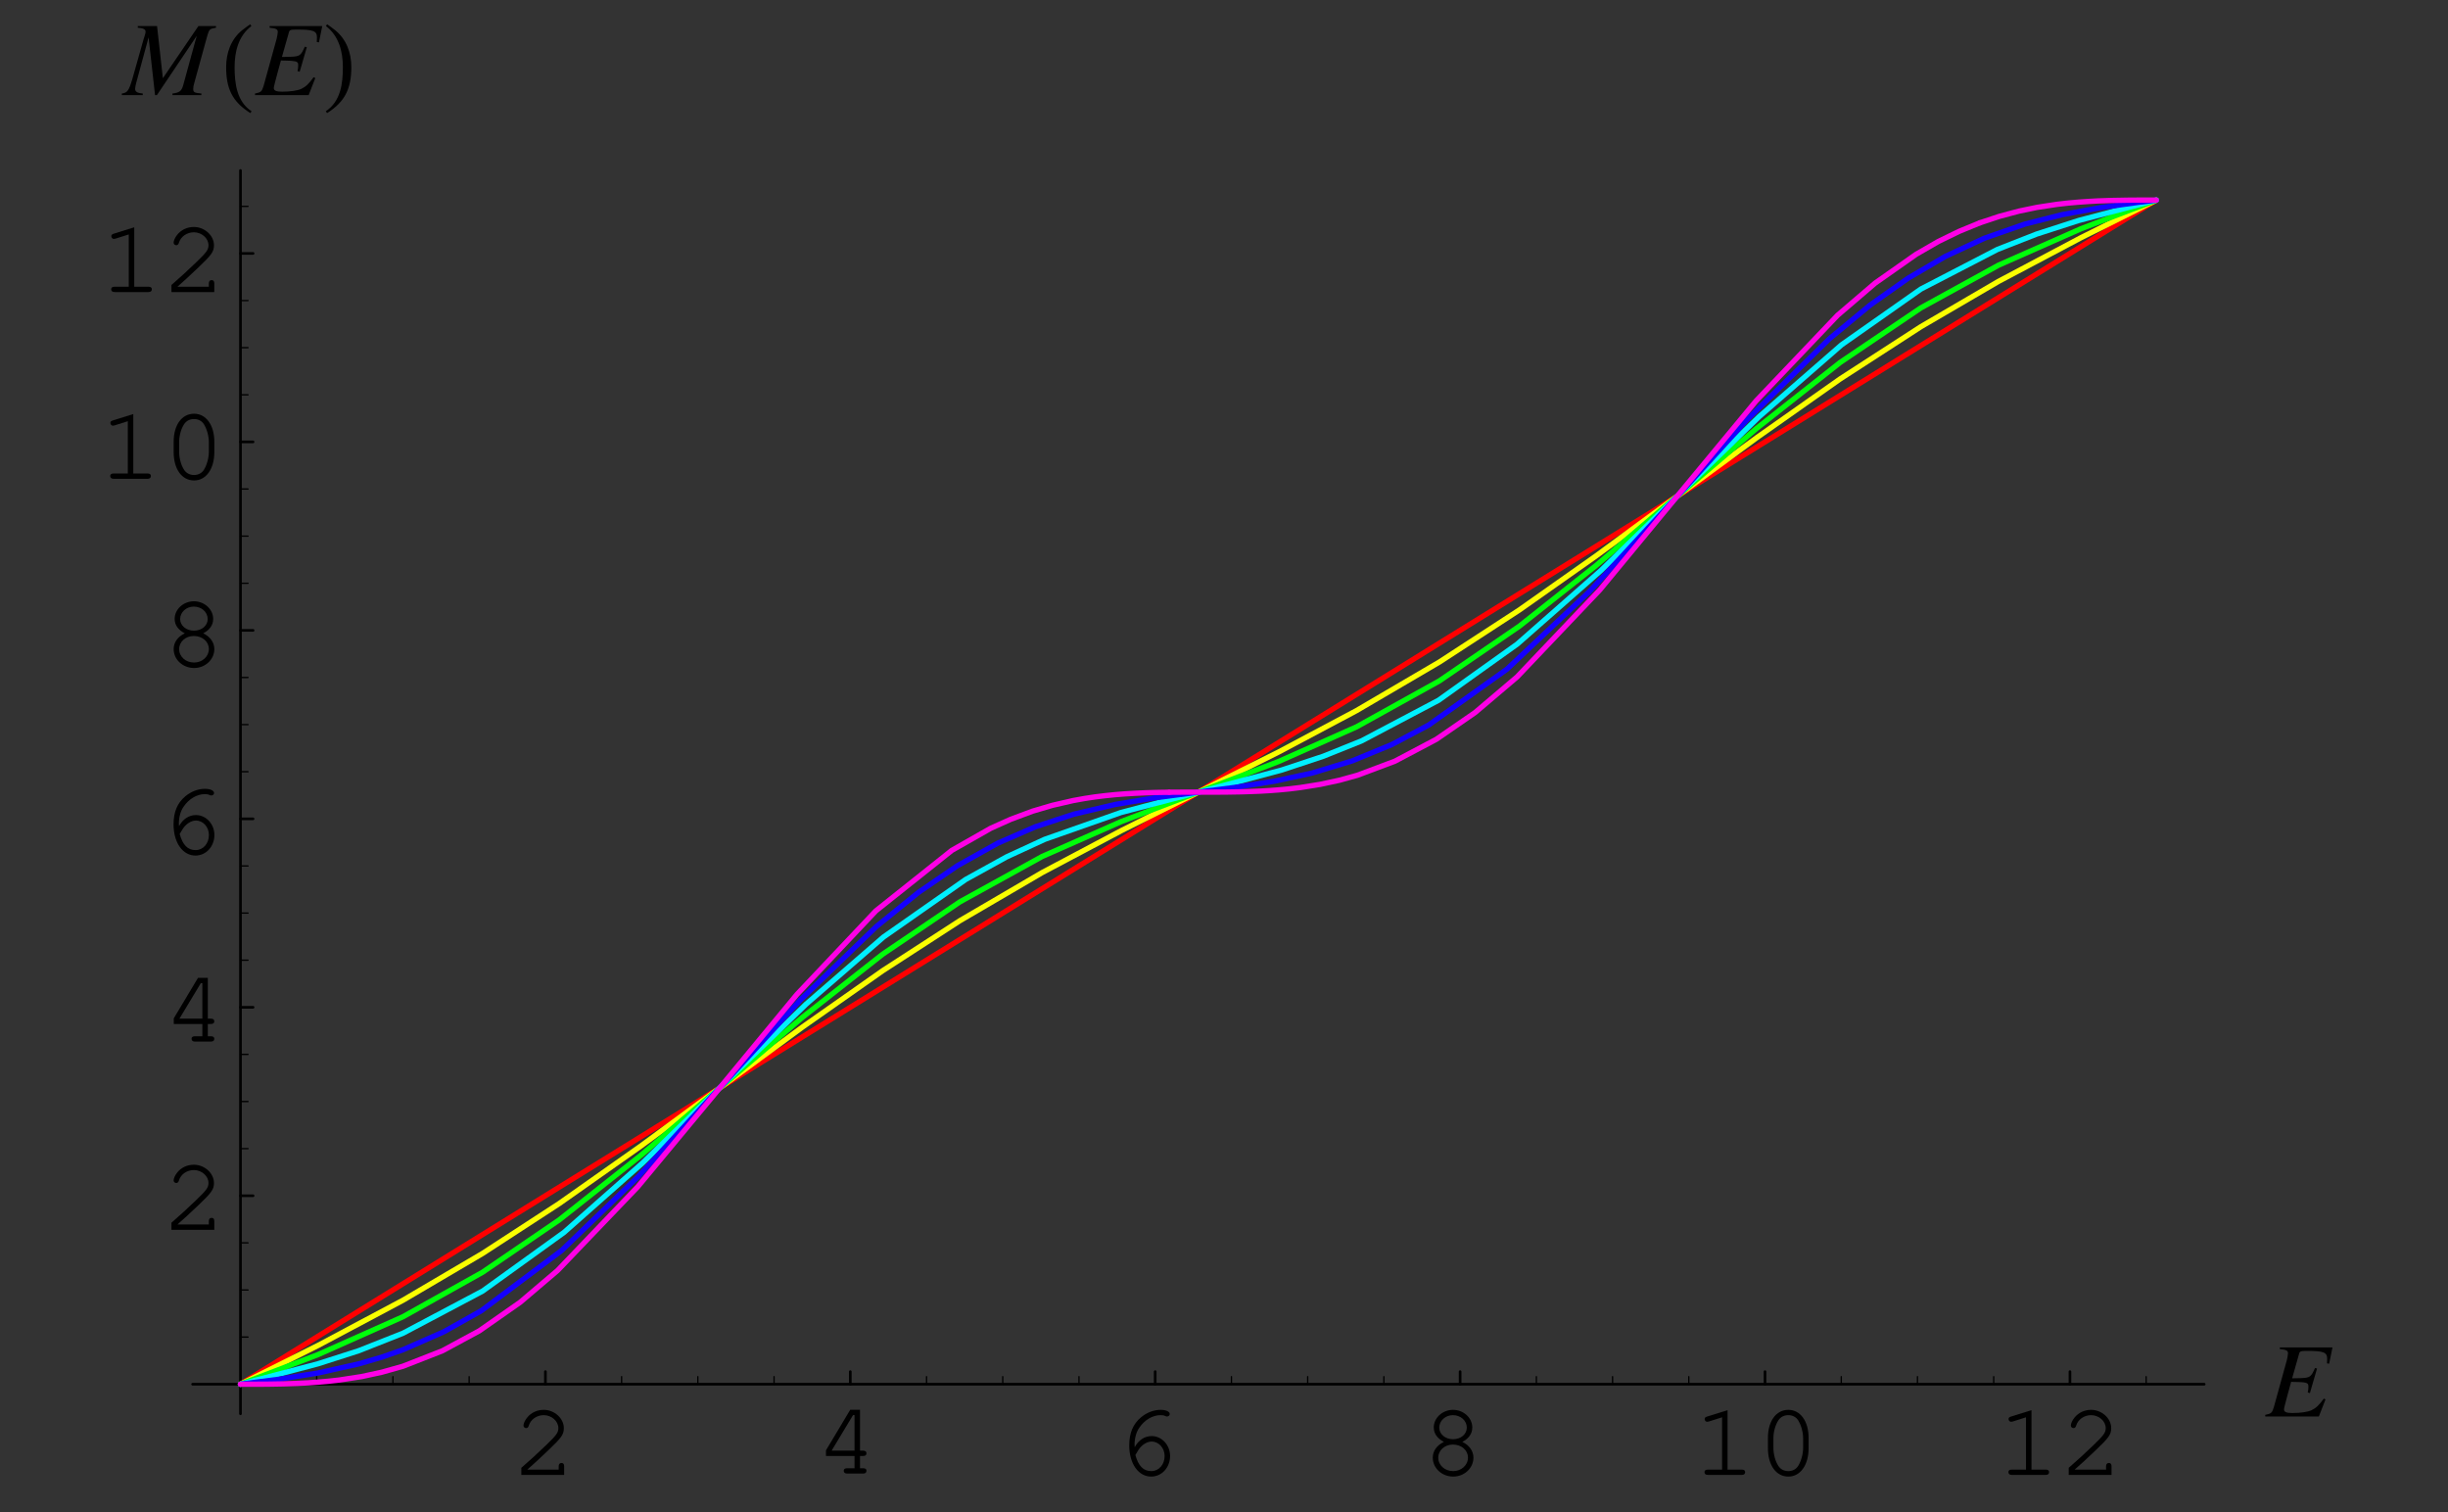 <?xml version="1.0" encoding="UTF-8"?>
<svg xmlns="http://www.w3.org/2000/svg" xmlns:xlink="http://www.w3.org/1999/xlink" width="230.38" height="142.31" viewBox="0 0 230.38 142.31">
<rect x="0" y="0" width="230.38" height="142.31" fill="#333333" stroke="none"/>
<defs>
<g>
<g id="glyph-0-0">
</g>
<g id="glyph-0-1">
<path d="M 1.344 -0.5 C 1.875 -0.969 2.5 -1.531 3.328 -2.328 C 4.578 -3.516 4.781 -3.812 4.781 -4.406 C 4.781 -5.328 3.891 -6.125 2.891 -6.125 C 2.266 -6.125 1.688 -5.859 1.312 -5.375 C 1.109 -5.125 0.984 -4.828 0.984 -4.641 C 0.984 -4.516 1.094 -4.406 1.234 -4.406 C 1.359 -4.406 1.438 -4.484 1.484 -4.641 C 1.656 -5.219 2.234 -5.625 2.891 -5.625 C 3.625 -5.625 4.266 -5.062 4.266 -4.406 C 4.266 -3.984 4.078 -3.734 3.156 -2.844 C 2.328 -2.047 1.578 -1.359 0.875 -0.75 L 0.781 -0.672 L 0.781 0 L 4.812 0 L 4.812 -0.812 C 4.812 -1.016 4.734 -1.125 4.562 -1.125 C 4.391 -1.125 4.297 -1.016 4.297 -0.812 L 4.297 -0.5 Z M 1.344 -0.5 "/>
</g>
<g id="glyph-0-2">
<path d="M 3.688 -1.656 L 3.688 -0.5 L 2.984 -0.5 C 2.781 -0.5 2.672 -0.422 2.672 -0.266 C 2.672 -0.094 2.781 0 2.984 0 L 4.5 0 C 4.703 0 4.812 -0.094 4.812 -0.266 C 4.812 -0.422 4.703 -0.5 4.5 -0.5 L 4.203 -0.5 L 4.203 -1.656 L 4.5 -1.656 C 4.703 -1.656 4.812 -1.734 4.812 -1.906 C 4.812 -2.062 4.703 -2.156 4.5 -2.156 L 4.203 -2.156 L 4.203 -6 L 3.281 -6 L 1 -2.188 L 1 -1.656 Z M 3.688 -2.156 L 1.531 -2.156 L 3.547 -5.5 L 3.688 -5.5 Z M 3.688 -2.156 "/>
</g>
<g id="glyph-0-3">
<path d="M 1.812 -2.609 C 1.797 -2.703 1.797 -2.797 1.797 -2.844 C 1.797 -3.438 1.953 -4.047 2.25 -4.453 C 2.734 -5.172 3.5 -5.625 4.234 -5.625 C 4.422 -5.625 4.562 -5.609 4.672 -5.547 C 4.766 -5.5 4.812 -5.5 4.859 -5.5 C 5 -5.5 5.109 -5.609 5.109 -5.734 C 5.109 -5.969 4.734 -6.125 4.25 -6.125 C 3.609 -6.125 2.953 -5.875 2.406 -5.422 C 1.656 -4.797 1.297 -3.953 1.297 -2.781 C 1.297 -1.062 2.156 0.156 3.359 0.156 C 4.359 0.156 5.141 -0.703 5.141 -1.781 C 5.141 -2.812 4.359 -3.656 3.406 -3.656 C 2.75 -3.656 2.172 -3.281 1.812 -2.609 Z M 1.875 -1.875 C 2.109 -2.281 2.219 -2.453 2.359 -2.609 C 2.672 -2.953 3.062 -3.141 3.406 -3.141 C 4.078 -3.141 4.625 -2.531 4.625 -1.781 C 4.625 -0.969 4.078 -0.359 3.375 -0.359 C 2.625 -0.359 2.156 -0.844 1.875 -1.875 Z M 1.875 -1.875 "/>
</g>
<g id="glyph-0-4">
<path d="M 3.859 -3.109 C 4.484 -3.438 4.797 -3.891 4.797 -4.469 C 4.797 -5.375 3.969 -6.125 2.984 -6.125 C 2 -6.125 1.172 -5.375 1.172 -4.469 C 1.172 -3.891 1.5 -3.438 2.125 -3.109 C 1.453 -2.781 1.078 -2.25 1.078 -1.625 C 1.078 -0.641 1.938 0.156 3 0.156 C 4.047 0.156 4.906 -0.641 4.906 -1.625 C 4.906 -2.25 4.516 -2.797 3.859 -3.109 Z M 2.969 -5.625 C 3.703 -5.625 4.281 -5.109 4.281 -4.453 C 4.281 -3.828 3.719 -3.359 2.984 -3.359 C 2.266 -3.359 1.688 -3.828 1.688 -4.453 C 1.688 -5.094 2.266 -5.625 2.969 -5.625 Z M 2.969 -2.859 C 3.781 -2.859 4.391 -2.328 4.391 -1.625 C 4.391 -0.922 3.766 -0.359 3 -0.359 C 2.203 -0.359 1.594 -0.922 1.594 -1.625 C 1.594 -2.312 2.203 -2.859 2.969 -2.859 Z M 2.969 -2.859 "/>
</g>
<g id="glyph-0-5">
<path d="M 3.25 -6.094 L 1.344 -5.5 C 1.156 -5.438 1.094 -5.391 1.094 -5.25 C 1.094 -5.109 1.219 -5 1.328 -5 C 1.359 -5 1.453 -5.016 1.5 -5.031 L 2.734 -5.422 L 2.734 -0.5 L 1.406 -0.5 C 1.188 -0.5 1.078 -0.422 1.078 -0.266 C 1.078 -0.094 1.188 0 1.406 0 L 4.594 0 C 4.797 0 4.906 -0.094 4.906 -0.266 C 4.906 -0.422 4.797 -0.5 4.594 -0.5 L 3.25 -0.5 Z M 3.25 -6.094 "/>
</g>
<g id="glyph-0-6">
<path d="M 4.906 -3.484 C 4.906 -5.062 4.125 -6.125 3 -6.125 C 1.844 -6.125 1.078 -5.062 1.078 -3.484 L 1.078 -2.516 C 1.078 -0.922 1.844 0.156 3 0.156 C 4.125 0.156 4.906 -0.922 4.906 -2.516 Z M 1.594 -3.422 C 1.594 -4.047 1.766 -4.688 2.062 -5.141 C 2.266 -5.453 2.594 -5.625 3 -5.625 C 3.391 -5.625 3.719 -5.453 3.922 -5.141 C 4.203 -4.688 4.391 -4.047 4.391 -3.422 L 4.391 -2.562 C 4.391 -1.953 4.203 -1.297 3.922 -0.844 C 3.719 -0.531 3.391 -0.359 3 -0.359 C 2.594 -0.359 2.266 -0.531 2.062 -0.844 C 1.766 -1.297 1.594 -1.953 1.594 -2.562 Z M 1.594 -3.422 "/>
</g>
<g id="glyph-1-0">
</g>
<g id="glyph-1-1">
<path d="M 6.312 -6.5 L 1.359 -6.5 L 1.359 -6.344 C 1.984 -6.281 2.125 -6.203 2.125 -5.938 C 2.125 -5.812 2.062 -5.484 2.016 -5.297 L 0.797 -0.891 C 0.625 -0.328 0.547 -0.266 -0.016 -0.156 L -0.016 0 L 5.031 0 L 5.656 -1.609 L 5.5 -1.688 C 5.031 -1.047 4.766 -0.797 4.344 -0.594 C 3.969 -0.422 3.297 -0.328 2.531 -0.328 C 1.984 -0.328 1.75 -0.422 1.75 -0.672 C 1.75 -0.781 1.875 -1.25 2.109 -2.125 L 2.422 -3.266 C 2.594 -3.25 2.734 -3.25 2.891 -3.25 L 3.359 -3.234 C 3.641 -3.219 3.875 -3.172 3.938 -3.109 C 4.031 -3.047 4.047 -2.969 4.047 -2.781 C 4.047 -2.594 4.031 -2.484 3.984 -2.266 L 4.188 -2.203 L 4.859 -4.516 L 4.672 -4.562 C 4.297 -3.719 4.203 -3.641 3.297 -3.609 C 3.188 -3.609 2.859 -3.609 2.516 -3.594 L 3.172 -5.906 C 3.234 -6.141 3.328 -6.172 3.906 -6.172 C 5.469 -6.172 5.812 -6.047 5.812 -5.438 C 5.812 -5.312 5.797 -5.172 5.797 -5 L 6 -4.969 Z M 6.312 -6.5 "/>
</g>
<g id="glyph-1-2">
<path d="M 8.688 -6.5 L 7.031 -6.5 L 3.688 -1.594 L 3.141 -6.5 L 1.328 -6.5 L 1.328 -6.344 C 1.828 -6.312 2.062 -6.203 2.062 -5.969 C 2.062 -5.891 2.031 -5.75 1.969 -5.562 C 1.953 -5.531 1.922 -5.422 1.875 -5.266 L 1.844 -5.156 L 0.797 -1.453 C 0.484 -0.422 0.344 -0.219 -0.172 -0.156 L -0.172 0 L 1.797 0 L 1.797 -0.156 C 1.281 -0.203 1.078 -0.312 1.078 -0.594 C 1.078 -0.703 1.125 -0.953 1.172 -1.125 L 2.344 -5.438 L 2.953 0 L 3.125 0 L 6.875 -5.578 L 5.594 -0.906 C 5.438 -0.375 5.234 -0.234 4.594 -0.156 L 4.594 0 L 7.312 0 L 7.312 -0.156 C 6.625 -0.219 6.547 -0.281 6.547 -0.594 C 6.547 -0.75 6.562 -0.891 6.656 -1.188 L 7.875 -5.609 C 8.047 -6.203 8.109 -6.25 8.688 -6.344 Z M 8.688 -6.5 "/>
</g>
<g id="glyph-2-0">
</g>
<g id="glyph-2-1">
<path d="M 2.891 1.516 C 1.5 0.594 1.297 -1.094 1.297 -2.641 C 1.297 -4.094 1.656 -5.578 2.875 -6.5 L 2.766 -6.672 C 2.516 -6.484 2.234 -6.297 1.984 -6.094 C 0.953 -5.25 0.5 -3.969 0.5 -2.641 C 0.5 -0.641 1.062 0.609 2.781 1.688 Z M 2.891 1.516 "/>
</g>
<g id="glyph-2-2">
<path d="M 2.703 -2.641 C 2.703 -3.969 2.25 -5.234 1.203 -6.094 C 0.953 -6.297 0.688 -6.484 0.422 -6.672 L 0.312 -6.5 C 1.531 -5.578 1.906 -4.094 1.906 -2.641 C 1.906 -1.078 1.703 0.578 0.297 1.516 L 0.422 1.688 C 2.125 0.609 2.703 -0.641 2.703 -2.641 Z M 2.703 -2.641 "/>
</g>
</g>
</defs>
<path fill="none" stroke-width="2.5" stroke-linecap="round" stroke-linejoin="round" stroke="rgb(0%, 0%, 0%)" stroke-opacity="1" stroke-miterlimit="10" d="M 510.812 113.657 L 510.812 125.511 " transform="matrix(0.1, 0, 0, -0.1, 0.247, 141.623)"/>
<g fill="rgb(0%, 0%, 0%)" fill-opacity="1">
<use xlink:href="#glyph-0-1" x="48.281" y="138.794"/>
</g>
<path fill="none" stroke-width="2.5" stroke-linecap="round" stroke-linejoin="round" stroke="rgb(0%, 0%, 0%)" stroke-opacity="1" stroke-miterlimit="10" d="M 797.743 113.657 L 797.743 125.511 " transform="matrix(0.1, 0, 0, -0.1, 0.247, 141.623)"/>
<g fill="rgb(0%, 0%, 0%)" fill-opacity="1">
<use xlink:href="#glyph-0-2" x="76.732" y="138.665"/>
</g>
<path fill="none" stroke-width="2.5" stroke-linecap="round" stroke-linejoin="round" stroke="rgb(0%, 0%, 0%)" stroke-opacity="1" stroke-miterlimit="10" d="M 1084.675 113.657 L 1084.675 125.511 " transform="matrix(0.1, 0, 0, -0.1, 0.247, 141.623)"/>
<g fill="rgb(0%, 0%, 0%)" fill-opacity="1">
<use xlink:href="#glyph-0-3" x="104.976" y="138.794"/>
</g>
<path fill="none" stroke-width="2.5" stroke-linecap="round" stroke-linejoin="round" stroke="rgb(0%, 0%, 0%)" stroke-opacity="1" stroke-miterlimit="10" d="M 1371.645 113.657 L 1371.645 125.511 " transform="matrix(0.1, 0, 0, -0.1, 0.247, 141.623)"/>
<g fill="rgb(0%, 0%, 0%)" fill-opacity="1">
<use xlink:href="#glyph-0-4" x="133.759" y="138.794"/>
</g>
<path fill="none" stroke-width="2.5" stroke-linecap="round" stroke-linejoin="round" stroke="rgb(0%, 0%, 0%)" stroke-opacity="1" stroke-miterlimit="10" d="M 1658.577 113.657 L 1658.577 125.511 " transform="matrix(0.1, 0, 0, -0.1, 0.247, 141.623)"/>
<g fill="rgb(0%, 0%, 0%)" fill-opacity="1">
<use xlink:href="#glyph-0-5" x="159.33" y="138.794"/>
<use xlink:href="#glyph-0-6" x="165.301" y="138.794"/>
</g>
<path fill="none" stroke-width="2.5" stroke-linecap="round" stroke-linejoin="round" stroke="rgb(0%, 0%, 0%)" stroke-opacity="1" stroke-miterlimit="10" d="M 1945.547 113.657 L 1945.547 125.511 " transform="matrix(0.1, 0, 0, -0.1, 0.247, 141.623)"/>
<g fill="rgb(0%, 0%, 0%)" fill-opacity="1">
<use xlink:href="#glyph-0-5" x="187.932" y="138.794"/>
<use xlink:href="#glyph-0-1" x="193.903" y="138.794"/>
</g>
<path fill="none" stroke-width="1.25" stroke-linecap="round" stroke-linejoin="round" stroke="rgb(0%, 0%, 0%)" stroke-opacity="1" stroke-miterlimit="10" d="M 295.555 113.657 L 295.555 120.761 " transform="matrix(0.1, 0, 0, -0.1, 0.247, 141.623)"/>
<path fill="none" stroke-width="1.25" stroke-linecap="round" stroke-linejoin="round" stroke="rgb(0%, 0%, 0%)" stroke-opacity="1" stroke-miterlimit="10" d="M 367.307 113.657 L 367.307 120.761 " transform="matrix(0.1, 0, 0, -0.1, 0.247, 141.623)"/>
<path fill="none" stroke-width="1.25" stroke-linecap="round" stroke-linejoin="round" stroke="rgb(0%, 0%, 0%)" stroke-opacity="1" stroke-miterlimit="10" d="M 439.06 113.657 L 439.06 120.761 " transform="matrix(0.1, 0, 0, -0.1, 0.247, 141.623)"/>
<path fill="none" stroke-width="1.25" stroke-linecap="round" stroke-linejoin="round" stroke="rgb(0%, 0%, 0%)" stroke-opacity="1" stroke-miterlimit="10" d="M 582.525 113.657 L 582.525 120.761 " transform="matrix(0.1, 0, 0, -0.1, 0.247, 141.623)"/>
<path fill="none" stroke-width="1.25" stroke-linecap="round" stroke-linejoin="round" stroke="rgb(0%, 0%, 0%)" stroke-opacity="1" stroke-miterlimit="10" d="M 654.278 113.657 L 654.278 120.761 " transform="matrix(0.1, 0, 0, -0.1, 0.247, 141.623)"/>
<path fill="none" stroke-width="1.25" stroke-linecap="round" stroke-linejoin="round" stroke="rgb(0%, 0%, 0%)" stroke-opacity="1" stroke-miterlimit="10" d="M 725.991 113.657 L 725.991 120.761 " transform="matrix(0.1, 0, 0, -0.1, 0.247, 141.623)"/>
<path fill="none" stroke-width="1.25" stroke-linecap="round" stroke-linejoin="round" stroke="rgb(0%, 0%, 0%)" stroke-opacity="1" stroke-miterlimit="10" d="M 869.496 113.657 L 869.496 120.761 " transform="matrix(0.1, 0, 0, -0.1, 0.247, 141.623)"/>
<path fill="none" stroke-width="1.25" stroke-linecap="round" stroke-linejoin="round" stroke="rgb(0%, 0%, 0%)" stroke-opacity="1" stroke-miterlimit="10" d="M 941.209 113.657 L 941.209 120.761 " transform="matrix(0.1, 0, 0, -0.1, 0.247, 141.623)"/>
<path fill="none" stroke-width="1.25" stroke-linecap="round" stroke-linejoin="round" stroke="rgb(0%, 0%, 0%)" stroke-opacity="1" stroke-miterlimit="10" d="M 1012.962 113.657 L 1012.962 120.761 " transform="matrix(0.1, 0, 0, -0.1, 0.247, 141.623)"/>
<path fill="none" stroke-width="1.25" stroke-linecap="round" stroke-linejoin="round" stroke="rgb(0%, 0%, 0%)" stroke-opacity="1" stroke-miterlimit="10" d="M 1156.427 113.657 L 1156.427 120.761 " transform="matrix(0.1, 0, 0, -0.1, 0.247, 141.623)"/>
<path fill="none" stroke-width="1.25" stroke-linecap="round" stroke-linejoin="round" stroke="rgb(0%, 0%, 0%)" stroke-opacity="1" stroke-miterlimit="10" d="M 1228.18 113.657 L 1228.18 120.761 " transform="matrix(0.1, 0, 0, -0.1, 0.247, 141.623)"/>
<path fill="none" stroke-width="1.25" stroke-linecap="round" stroke-linejoin="round" stroke="rgb(0%, 0%, 0%)" stroke-opacity="1" stroke-miterlimit="10" d="M 1299.893 113.657 L 1299.893 120.761 " transform="matrix(0.1, 0, 0, -0.1, 0.247, 141.623)"/>
<path fill="none" stroke-width="1.25" stroke-linecap="round" stroke-linejoin="round" stroke="rgb(0%, 0%, 0%)" stroke-opacity="1" stroke-miterlimit="10" d="M 1443.398 113.657 L 1443.398 120.761 " transform="matrix(0.1, 0, 0, -0.1, 0.247, 141.623)"/>
<path fill="none" stroke-width="1.25" stroke-linecap="round" stroke-linejoin="round" stroke="rgb(0%, 0%, 0%)" stroke-opacity="1" stroke-miterlimit="10" d="M 1515.111 113.657 L 1515.111 120.761 " transform="matrix(0.1, 0, 0, -0.1, 0.247, 141.623)"/>
<path fill="none" stroke-width="1.25" stroke-linecap="round" stroke-linejoin="round" stroke="rgb(0%, 0%, 0%)" stroke-opacity="1" stroke-miterlimit="10" d="M 1586.864 113.657 L 1586.864 120.761 " transform="matrix(0.1, 0, 0, -0.1, 0.247, 141.623)"/>
<path fill="none" stroke-width="1.25" stroke-linecap="round" stroke-linejoin="round" stroke="rgb(0%, 0%, 0%)" stroke-opacity="1" stroke-miterlimit="10" d="M 1730.329 113.657 L 1730.329 120.761 " transform="matrix(0.1, 0, 0, -0.1, 0.247, 141.623)"/>
<path fill="none" stroke-width="1.25" stroke-linecap="round" stroke-linejoin="round" stroke="rgb(0%, 0%, 0%)" stroke-opacity="1" stroke-miterlimit="10" d="M 1802.042 113.657 L 1802.042 120.761 " transform="matrix(0.1, 0, 0, -0.1, 0.247, 141.623)"/>
<path fill="none" stroke-width="1.25" stroke-linecap="round" stroke-linejoin="round" stroke="rgb(0%, 0%, 0%)" stroke-opacity="1" stroke-miterlimit="10" d="M 1873.795 113.657 L 1873.795 120.761 " transform="matrix(0.1, 0, 0, -0.1, 0.247, 141.623)"/>
<path fill="none" stroke-width="1.25" stroke-linecap="round" stroke-linejoin="round" stroke="rgb(0%, 0%, 0%)" stroke-opacity="1" stroke-miterlimit="10" d="M 2017.261 113.657 L 2017.261 120.761 " transform="matrix(0.1, 0, 0, -0.1, 0.247, 141.623)"/>
<path fill="none" stroke-width="2.5" stroke-linecap="round" stroke-linejoin="round" stroke="rgb(0%, 0%, 0%)" stroke-opacity="1" stroke-miterlimit="10" d="M 178.78 113.657 L 2071.86 113.657 " transform="matrix(0.1, 0, 0, -0.1, 0.247, 141.623)"/>
<g fill="rgb(0%, 0%, 0%)" fill-opacity="1">
<use xlink:href="#glyph-1-1" x="213.196" y="133.296"/>
</g>
<path fill="none" stroke-width="2.5" stroke-linecap="round" stroke-linejoin="round" stroke="rgb(0%, 0%, 0%)" stroke-opacity="1" stroke-miterlimit="10" d="M 223.841 290.997 L 235.695 290.997 " transform="matrix(0.1, 0, 0, -0.1, 0.247, 141.623)"/>
<g fill="rgb(0%, 0%, 0%)" fill-opacity="1">
<use xlink:href="#glyph-0-1" x="15.355" y="115.728"/>
</g>
<path fill="none" stroke-width="2.5" stroke-linecap="round" stroke-linejoin="round" stroke="rgb(0%, 0%, 0%)" stroke-opacity="1" stroke-miterlimit="10" d="M 223.841 468.337 L 235.695 468.337 " transform="matrix(0.1, 0, 0, -0.1, 0.247, 141.623)"/>
<g fill="rgb(0%, 0%, 0%)" fill-opacity="1">
<use xlink:href="#glyph-0-2" x="15.355" y="98.014"/>
</g>
<path fill="none" stroke-width="2.5" stroke-linecap="round" stroke-linejoin="round" stroke="rgb(0%, 0%, 0%)" stroke-opacity="1" stroke-miterlimit="10" d="M 223.841 645.677 L 235.695 645.677 " transform="matrix(0.1, 0, 0, -0.1, 0.247, 141.623)"/>
<g fill="rgb(0%, 0%, 0%)" fill-opacity="1">
<use xlink:href="#glyph-0-3" x="15.036" y="80.355"/>
</g>
<path fill="none" stroke-width="2.5" stroke-linecap="round" stroke-linejoin="round" stroke="rgb(0%, 0%, 0%)" stroke-opacity="1" stroke-miterlimit="10" d="M 223.841 823.017 L 235.695 823.017 " transform="matrix(0.1, 0, 0, -0.1, 0.247, 141.623)"/>
<g fill="rgb(0%, 0%, 0%)" fill-opacity="1">
<use xlink:href="#glyph-0-4" x="15.265" y="62.706"/>
</g>
<path fill="none" stroke-width="2.5" stroke-linecap="round" stroke-linejoin="round" stroke="rgb(0%, 0%, 0%)" stroke-opacity="1" stroke-miterlimit="10" d="M 223.841 1000.396 L 235.695 1000.396 " transform="matrix(0.1, 0, 0, -0.1, 0.247, 141.623)"/>
<g fill="rgb(0%, 0%, 0%)" fill-opacity="1">
<use xlink:href="#glyph-0-5" x="9.294" y="45.057"/>
<use xlink:href="#glyph-0-6" x="15.265" y="45.057"/>
</g>
<path fill="none" stroke-width="2.5" stroke-linecap="round" stroke-linejoin="round" stroke="rgb(0%, 0%, 0%)" stroke-opacity="1" stroke-miterlimit="10" d="M 223.841 1177.736 L 235.695 1177.736 " transform="matrix(0.1, 0, 0, -0.1, 0.247, 141.623)"/>
<g fill="rgb(0%, 0%, 0%)" fill-opacity="1">
<use xlink:href="#glyph-0-5" x="9.384" y="27.483"/>
<use xlink:href="#glyph-0-1" x="15.355" y="27.483"/>
</g>
<path fill="none" stroke-width="1.25" stroke-linecap="round" stroke-linejoin="round" stroke="rgb(0%, 0%, 0%)" stroke-opacity="1" stroke-miterlimit="10" d="M 223.841 158.011 L 230.946 158.011 " transform="matrix(0.1, 0, 0, -0.1, 0.247, 141.623)"/>
<path fill="none" stroke-width="1.25" stroke-linecap="round" stroke-linejoin="round" stroke="rgb(0%, 0%, 0%)" stroke-opacity="1" stroke-miterlimit="10" d="M 223.841 202.327 L 230.946 202.327 " transform="matrix(0.1, 0, 0, -0.1, 0.247, 141.623)"/>
<path fill="none" stroke-width="1.25" stroke-linecap="round" stroke-linejoin="round" stroke="rgb(0%, 0%, 0%)" stroke-opacity="1" stroke-miterlimit="10" d="M 223.841 246.681 L 230.946 246.681 " transform="matrix(0.1, 0, 0, -0.1, 0.247, 141.623)"/>
<path fill="none" stroke-width="1.25" stroke-linecap="round" stroke-linejoin="round" stroke="rgb(0%, 0%, 0%)" stroke-opacity="1" stroke-miterlimit="10" d="M 223.841 335.351 L 230.946 335.351 " transform="matrix(0.1, 0, 0, -0.1, 0.247, 141.623)"/>
<path fill="none" stroke-width="1.25" stroke-linecap="round" stroke-linejoin="round" stroke="rgb(0%, 0%, 0%)" stroke-opacity="1" stroke-miterlimit="10" d="M 223.841 379.667 L 230.946 379.667 " transform="matrix(0.1, 0, 0, -0.1, 0.247, 141.623)"/>
<path fill="none" stroke-width="1.25" stroke-linecap="round" stroke-linejoin="round" stroke="rgb(0%, 0%, 0%)" stroke-opacity="1" stroke-miterlimit="10" d="M 223.841 424.021 L 230.946 424.021 " transform="matrix(0.1, 0, 0, -0.1, 0.247, 141.623)"/>
<path fill="none" stroke-width="1.25" stroke-linecap="round" stroke-linejoin="round" stroke="rgb(0%, 0%, 0%)" stroke-opacity="1" stroke-miterlimit="10" d="M 223.841 512.691 L 230.946 512.691 " transform="matrix(0.1, 0, 0, -0.1, 0.247, 141.623)"/>
<path fill="none" stroke-width="1.25" stroke-linecap="round" stroke-linejoin="round" stroke="rgb(0%, 0%, 0%)" stroke-opacity="1" stroke-miterlimit="10" d="M 223.841 557.007 L 230.946 557.007 " transform="matrix(0.1, 0, 0, -0.1, 0.247, 141.623)"/>
<path fill="none" stroke-width="1.25" stroke-linecap="round" stroke-linejoin="round" stroke="rgb(0%, 0%, 0%)" stroke-opacity="1" stroke-miterlimit="10" d="M 223.841 601.362 L 230.946 601.362 " transform="matrix(0.1, 0, 0, -0.1, 0.247, 141.623)"/>
<path fill="none" stroke-width="1.25" stroke-linecap="round" stroke-linejoin="round" stroke="rgb(0%, 0%, 0%)" stroke-opacity="1" stroke-miterlimit="10" d="M 223.841 690.032 L 230.946 690.032 " transform="matrix(0.1, 0, 0, -0.1, 0.247, 141.623)"/>
<path fill="none" stroke-width="1.25" stroke-linecap="round" stroke-linejoin="round" stroke="rgb(0%, 0%, 0%)" stroke-opacity="1" stroke-miterlimit="10" d="M 223.841 734.347 L 230.946 734.347 " transform="matrix(0.1, 0, 0, -0.1, 0.247, 141.623)"/>
<path fill="none" stroke-width="1.25" stroke-linecap="round" stroke-linejoin="round" stroke="rgb(0%, 0%, 0%)" stroke-opacity="1" stroke-miterlimit="10" d="M 223.841 778.702 L 230.946 778.702 " transform="matrix(0.1, 0, 0, -0.1, 0.247, 141.623)"/>
<path fill="none" stroke-width="1.25" stroke-linecap="round" stroke-linejoin="round" stroke="rgb(0%, 0%, 0%)" stroke-opacity="1" stroke-miterlimit="10" d="M 223.841 867.372 L 230.946 867.372 " transform="matrix(0.1, 0, 0, -0.1, 0.247, 141.623)"/>
<path fill="none" stroke-width="1.25" stroke-linecap="round" stroke-linejoin="round" stroke="rgb(0%, 0%, 0%)" stroke-opacity="1" stroke-miterlimit="10" d="M 223.841 911.726 L 230.946 911.726 " transform="matrix(0.1, 0, 0, -0.1, 0.247, 141.623)"/>
<path fill="none" stroke-width="1.25" stroke-linecap="round" stroke-linejoin="round" stroke="rgb(0%, 0%, 0%)" stroke-opacity="1" stroke-miterlimit="10" d="M 223.841 956.042 L 230.946 956.042 " transform="matrix(0.1, 0, 0, -0.1, 0.247, 141.623)"/>
<path fill="none" stroke-width="1.25" stroke-linecap="round" stroke-linejoin="round" stroke="rgb(0%, 0%, 0%)" stroke-opacity="1" stroke-miterlimit="10" d="M 223.841 1044.712 L 230.946 1044.712 " transform="matrix(0.1, 0, 0, -0.1, 0.247, 141.623)"/>
<path fill="none" stroke-width="1.25" stroke-linecap="round" stroke-linejoin="round" stroke="rgb(0%, 0%, 0%)" stroke-opacity="1" stroke-miterlimit="10" d="M 223.841 1089.066 L 230.946 1089.066 " transform="matrix(0.1, 0, 0, -0.1, 0.247, 141.623)"/>
<path fill="none" stroke-width="1.25" stroke-linecap="round" stroke-linejoin="round" stroke="rgb(0%, 0%, 0%)" stroke-opacity="1" stroke-miterlimit="10" d="M 223.841 1133.382 L 230.946 1133.382 " transform="matrix(0.1, 0, 0, -0.1, 0.247, 141.623)"/>
<path fill="none" stroke-width="1.25" stroke-linecap="round" stroke-linejoin="round" stroke="rgb(0%, 0%, 0%)" stroke-opacity="1" stroke-miterlimit="10" d="M 223.841 1222.052 L 230.946 1222.052 " transform="matrix(0.1, 0, 0, -0.1, 0.247, 141.623)"/>
<path fill="none" stroke-width="2.5" stroke-linecap="round" stroke-linejoin="round" stroke="rgb(0%, 0%, 0%)" stroke-opacity="1" stroke-miterlimit="10" d="M 223.841 85.827 L 223.841 1255.808 " transform="matrix(0.1, 0, 0, -0.1, 0.247, 141.623)"/>
<g fill="rgb(0%, 0%, 0%)" fill-opacity="1">
<use xlink:href="#glyph-1-2" x="11.639" y="8.954"/>
</g>
<g fill="rgb(0%, 0%, 0%)" fill-opacity="1">
<use xlink:href="#glyph-2-1" x="20.782" y="8.954"/>
</g>
<g fill="rgb(0%, 0%, 0%)" fill-opacity="1">
<use xlink:href="#glyph-1-1" x="24.016" y="8.954"/>
</g>
<g fill="rgb(0%, 0%, 0%)" fill-opacity="1">
<use xlink:href="#glyph-2-2" x="30.361" y="8.954"/>
</g>
<path fill="none" stroke-width="5" stroke-linecap="round" stroke-linejoin="round" stroke="rgb(100%, 0%, 0%)" stroke-opacity="1" stroke-miterlimit="10" d="M 223.841 113.657 L 296.968 158.875 L 376.767 208.175 L 451.659 254.453 L 523.726 299.004 L 600.385 346.381 L 674.218 392.031 L 752.682 440.507 L 828.281 487.217 L 900.976 532.16 L 978.341 579.969 L 1052.841 626.012 L 1124.476 670.288 L 1200.743 717.429 L 1274.144 762.765 L 1352.176 811.006 L 1427.344 857.48 L 1499.646 902.149 L 1576.58 949.722 L 1650.687 995.49 L 1729.387 1044.162 L 1805.222 1091.029 L 1878.23 1136.129 L 1955.831 1184.095 L 2026.799 1227.94 " transform="matrix(0.1, 0, 0, -0.1, 0.247, 141.623)"/>
<path fill="none" stroke-width="5" stroke-linecap="round" stroke-linejoin="round" stroke="rgb(98.047%, 100%, 0%)" stroke-opacity="1" stroke-miterlimit="10" d="M 223.841 113.657 L 296.968 150.2 L 376.767 192.671 L 451.659 236.711 L 523.726 283.617 L 600.385 337.628 L 674.218 391.953 L 752.682 449.692 L 828.281 502.8 L 900.976 549.902 L 978.341 595.12 L 1052.841 634.608 L 1124.476 670.406 L 1200.743 708.519 L 1274.144 747.536 L 1352.176 793.264 L 1427.344 842.211 L 1499.646 893.16 L 1576.58 949.761 L 1650.687 1004.282 L 1729.387 1059.706 L 1805.222 1108.771 L 1878.23 1151.398 L 1955.831 1192.495 L 2026.799 1227.94 " transform="matrix(0.1, 0, 0, -0.1, 0.247, 141.623)"/>
<path fill="none" stroke-width="5" stroke-linecap="round" stroke-linejoin="round" stroke="rgb(0%, 100%, 3.999%)" stroke-opacity="1" stroke-miterlimit="10" d="M 223.841 113.657 L 296.968 141.565 L 376.767 177.127 L 451.659 219.009 L 523.726 268.191 L 600.385 328.836 L 674.218 391.913 L 752.682 458.877 L 828.281 518.344 L 900.976 567.605 L 978.341 610.272 L 1052.841 643.165 L 1124.476 670.484 L 1200.743 699.609 L 1274.144 732.227 L 1352.176 775.522 L 1427.344 826.942 L 1499.646 884.132 L 1576.58 949.84 L 1650.687 1013.114 L 1729.387 1075.21 L 1805.222 1126.473 L 1878.23 1166.628 L 1955.831 1200.934 L 2026.799 1227.94 " transform="matrix(0.1, 0, 0, -0.1, 0.247, 141.623)"/>
<path fill="none" stroke-width="5" stroke-linecap="round" stroke-linejoin="round" stroke="rgb(0%, 93.944%, 100%)" stroke-opacity="1" stroke-miterlimit="10" d="M 223.841 113.657 L 296.968 132.929 L 335.042 145.137 L 376.767 161.623 L 451.659 201.267 L 528.358 256.534 L 602.151 321.77 L 680.616 398.194 L 756.215 471.359 L 828.949 534.437 L 906.314 588.605 L 944.781 609.84 L 980.814 626.443 L 1052.449 651.643 L 1125.811 670.916 L 1203.843 691.641 L 1242.821 704.555 L 1279.05 719.117 L 1351.352 757.27 L 1425.42 810.142 L 1504.121 879.343 L 1579.994 953.255 L 1652.964 1024.065 L 1730.604 1091.735 L 1805.34 1144.255 L 1877.21 1181.465 L 1914.146 1195.949 L 1953.751 1208.745 L 2026.799 1227.94 " transform="matrix(0.1, 0, 0, -0.1, 0.247, 141.623)"/>
<path fill="none" stroke-width="5" stroke-linecap="round" stroke-linejoin="round" stroke="rgb(8.006%, 0%, 100%)" stroke-opacity="1" stroke-miterlimit="10" d="M 223.841 113.657 L 259.443 118.249 L 296.968 124.255 L 335.042 132.772 L 356.631 139.053 L 376.767 146.079 L 415.391 163.075 L 450.56 182.858 L 526.159 239.538 L 598.893 309.759 L 676.219 394.072 L 750.72 475.206 L 822.354 544.407 L 862.195 576.672 L 898.66 601.636 L 936.695 622.872 L 972.022 638.258 L 1007.977 650.034 L 1047.228 659.258 L 1086.049 665.735 L 1121.297 670.288 L 1160.784 675.391 L 1197.131 681.161 L 1232.615 688.854 L 1270.101 700.237 L 1307.272 715.545 L 1342.01 733.915 L 1415.647 786.473 L 1493.954 860.228 L 1569.396 941.95 L 1641.934 1021.553 L 1719.142 1097.388 L 1757.492 1129.143 L 1793.485 1154.578 L 1828.302 1174.95 L 1864.963 1192.024 L 1903.155 1205.37 L 1938.207 1214.241 L 1975.575 1221.07 L 2010.352 1225.898 L 2026.799 1227.94 " transform="matrix(0.1, 0, 0, -0.1, 0.247, 141.623)"/>
<path fill="none" stroke-width="5" stroke-linecap="round" stroke-linejoin="round" stroke="rgb(100%, 0%, 90.039%)" stroke-opacity="1" stroke-miterlimit="10" d="M 223.841 113.657 L 238.639 113.657 L 240.837 113.696 L 245.391 113.696 L 249.669 113.735 L 252.299 113.774 L 254.811 113.814 L 259.443 113.892 L 263.957 113.971 L 268.746 114.128 L 277.42 114.442 L 287.665 114.952 L 296.968 115.619 L 307.252 116.522 L 316.711 117.582 L 338.064 120.879 L 356.866 124.961 L 376.767 130.574 L 413.938 145.137 L 448.637 163.899 L 487.143 190.826 L 522.274 220.697 L 597.716 299.475 L 670.292 386.928 L 747.501 480.426 L 821.805 559.087 L 893.282 616.002 L 929.904 636.806 L 948.785 645.284 L 969.392 652.939 L 987.762 658.355 L 1007.348 662.869 L 1018.182 664.832 L 1028.034 666.323 L 1037.376 667.462 L 1047.307 668.482 L 1056.296 669.189 L 1066.187 669.778 L 1075.176 670.17 L 1083.576 670.445 L 1088.678 670.563 L 1093.506 670.641 L 1097.863 670.68 " transform="matrix(0.1, 0, 0, -0.1, 0.247, 141.623)"/>
<path fill="none" stroke-width="5" stroke-linecap="round" stroke-linejoin="round" stroke="rgb(100%, 0%, 90.039%)" stroke-opacity="1" stroke-miterlimit="10" d="M 1097.863 670.68 L 1102.574 670.759 L 1107.716 670.759 L 1109.05 670.798 L 1137.861 670.798 L 1139.981 670.837 L 1145.044 670.837 L 1147.556 670.877 L 1150.422 670.877 L 1153.169 670.916 L 1157.997 670.994 L 1163.257 671.073 L 1167.85 671.191 L 1172.874 671.348 L 1183.118 671.74 L 1192.539 672.29 L 1201.371 672.957 L 1210.83 673.86 L 1221.114 675.116 L 1239.837 678.099 L 1258.09 682.024 L 1274.968 686.695 L 1310.255 699.923 L 1349.233 720.53 L 1385.815 745.769 L 1425.263 779.251 L 1503.1 861.131 L 1578.032 951.842 L 1650.138 1038.942 L 1726.875 1119.565 L 1762.28 1149.868 L 1800.708 1176.873 L 1821.708 1189.002 L 1841.098 1198.461 L 1860.802 1206.547 " transform="matrix(0.1, 0, 0, -0.1, 0.247, 141.623)"/>
<path fill="none" stroke-width="5" stroke-linecap="round" stroke-linejoin="round" stroke="rgb(100%, 0%, 90.039%)" stroke-opacity="1" stroke-miterlimit="10" d="M 1860.802 1206.547 L 1879.212 1212.671 L 1897.778 1217.616 L 1914.695 1221.11 L 1933.536 1223.975 L 1943.899 1225.153 L 1953.751 1226.016 L 1963.289 1226.684 L 1971.925 1227.155 L 1976.713 1227.312 L 1981.895 1227.508 L 1986.369 1227.626 L 1991.276 1227.704 L 1995.829 1227.783 L 2000.107 1227.861 L 2004.582 1227.9 L 2007.134 1227.9 L 2009.41 1227.94 L 2026.799 1227.94 " transform="matrix(0.1, 0, 0, -0.1, 0.247, 141.623)"/>
</svg>
